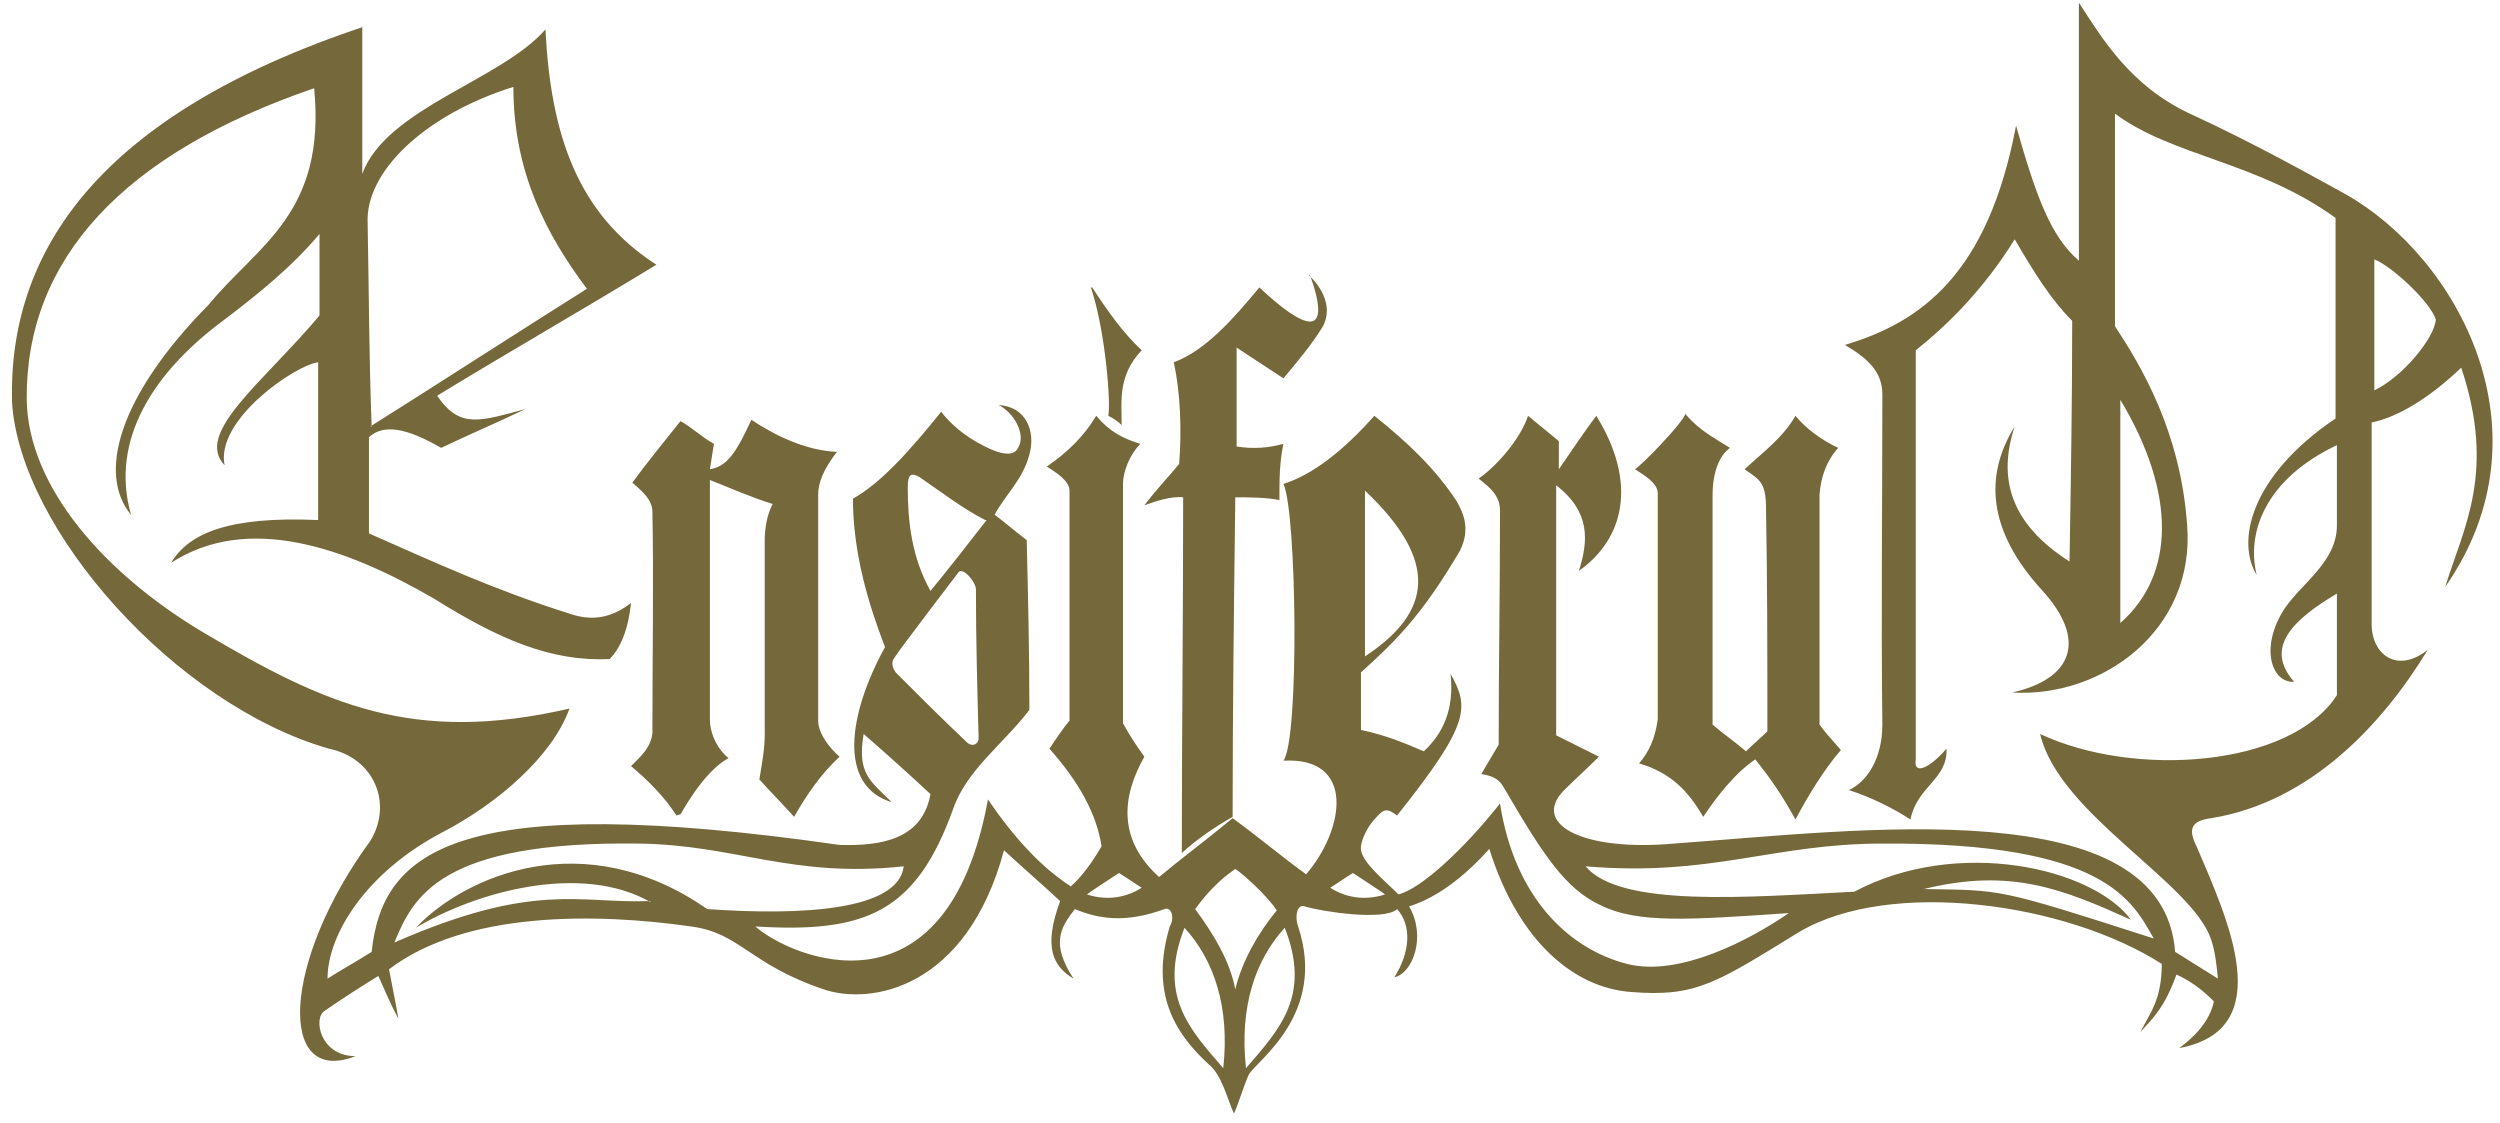 <?xml version="1.0" encoding="UTF-8"?>
<svg id="Calque_1" data-name="Calque 1" xmlns="http://www.w3.org/2000/svg" version="1.1" viewBox="0 0 187 84">
  <defs>
    <style>
      .cls-1 {
        fill: #75683b;
        fill-rule: evenodd;
        stroke-width: 0px;
      }
    </style>
  </defs>
  <g id="surface1">
    <path class="cls-1" d="M27.2,2C7.4,8.6.6,18.8.9,30.1c.6,9.5,12.2,22.6,23.7,25.9,3.4.7,4.8,4.1,3.1,6.9-6.6,9-7,18.4-1.1,16.1-2.7,0-3.2-2.9-2.3-3.4,1.3-.9,2.7-1.8,4-2.6.5,1.1.9,2.1,1.5,3.2-.2-1.2-.5-2.6-.7-3.7,5.8-4.4,15.6-4.2,22.6-3.2,3.7.5,4.3,2.8,9.9,4.7,3.5,1.2,10.7,0,13.5-10.4,1.4,1.3,2.8,2.5,4.2,3.8-1.3,3.5-.5,4.9,1,5.8-1.7-2.6-1-3.8.1-5.2,1.7.7,3.7,1.1,6.7,0,.5-.2.8.6.4,1.3-1.5,5,.4,8,2.9,10.3,1,.8,1.4,2.6,1.9,3.7.4-.9.7-2,1.1-2.9.5-1,5.9-4.5,3.7-11.1-.3-.9,0-1.7.5-1.5,1.3.4,6,1.1,6.9.2,1.1,1.2,1,3.2-.2,5.1,1.4-.3,2.4-3.1,1.1-5.3,2.2-.7,4.2-2.3,6-4.3,2.2,7,6.4,10.4,10.6,10.7,4.9.4,6.4-.7,12.6-4.5,6.8-4,19.9-2.2,27.1,2.4,0,2.7-.9,3.7-1.6,5.1.9-1,1.8-1.8,2.7-4.3.9.4,1.8,1,2.8,2-.3,1.5-1.5,2.7-2.6,3.5,7.5-1.4,3.6-9.7,1.3-15.1-.6-1.2-.5-1.9,1.1-2.1,7.4-1.2,12.8-7,16.2-12.6-2.1,1.7-4.1.6-4.2-1.8v-15.2c2-.4,4.4-1.9,6.7-4.1,2.6,7.8.2,11.9-1.2,16.4,8.1-11.6.9-24.7-7.5-29.4-2.2-1.2-6.6-3.7-11.6-6-4.5-2.1-6.6-5.7-8.3-8.3,0,6.3,0,13,0,19.3-2.1-1.8-3.2-4.8-4.7-10.1-2.1,11.1-7.1,14.7-12.8,16.4,1.7,1,2.8,2,2.8,3.7,0,8.2-.1,16.5,0,24.7,0,2.6-1.2,4.3-2.5,4.9,1.6.5,3.4,1.4,4.6,2.2.5-2.5,2.8-3,2.7-5.3-1.3,1.5-2.5,2-2.3.8,0-10.2,0-20.4,0-30.6,2.5-2,5.1-4.6,7.4-8.3,1.4,2.4,2.7,4.5,4.3,6.1,0,6-.1,12-.2,18-4.4-2.8-5.4-6.2-4.1-10.1-2.3,3.7-2,7.8,2,12.2,3.5,3.8,2.3,6.7-2.2,7.7,6.8.4,13.7-4.7,13.1-12.5-.5-7.1-3.5-12-5.4-14.9,0-5.2,0-10.7,0-15.9,4.3,3.2,10.7,3.6,16.5,7.8,0,4.9,0,10.1,0,15-6.5,4.4-7.4,9.3-5.9,11.7-.8-3.2.7-7.2,6-9.7,0,2.2,0,3.8,0,6,0,2.7-2.6,4.3-3.9,6.2-1.9,2.9-1,5.6.7,5.5-2.3-2.6,0-4.7,3.2-6.6,0,2.4,0,5.2,0,7.6-3.5,5.4-15.2,6.2-22.2,2.9,1.4,6,11.4,11.1,12.8,15.4.3.9.4,1.9.5,2.9l-3.2-2c-.9-12.1-23.6-9.1-37.5-8.1-6.7.6-10.6-1.4-8.3-3.9.9-.9,1.8-1.7,2.7-2.6l-3.2-1.6c0-6.2,0-12.5,0-18.7,2.6,2,2.4,4.2,1.7,6.4,3.4-2.4,4.4-6.6,1.3-11.6-.9,1.2-1.9,2.7-2.8,4,0-.6,0-1.5,0-2.1-.7-.6-1.6-1.3-2.3-1.9-.6,1.8-2.4,3.8-3.7,4.7.9.7,1.6,1.3,1.6,2.4,0,5.8-.1,11.6-.1,17.5-.4.7-.9,1.5-1.3,2.2,1.3.2,1.5.7,1.8,1.2,2.8,4.8,4.5,7.4,7.1,8.6,2.8,1.4,6.7,1.1,14.1.6-2.9,2-8.2,4.8-12.1,3.8-4.3-1.1-8.4-4.9-9.5-12-2.6,3.3-5.9,6.4-7.6,6.8-1.2-1.2-2.6-2.3-2.8-3.3-.1-.7.6-1.9,1-2.3.7-.8.9-.9,1.7-.3,5.5-6.9,5.4-8.1,4-10.6.3,2.7-.6,4.5-2,5.8-1.4-.6-2.8-1.2-4.7-1.6,0-1.4,0-2.9,0-4.3,2.4-2.2,4.4-4,7.4-9.1.8-1.6.3-2.8-.3-3.8-1.6-2.4-3.6-4.3-6.1-6.3-2.3,2.6-4.6,4.4-6.8,5.1,1,2.1,1.2,19.1,0,20.7,5.4-.3,4.6,5.1,1.7,8.5-1.8-1.3-3.7-2.9-5.5-4.2-1.8,1.5-3.7,2.9-5.5,4.4-3.1-2.8-2.8-6-1.1-9-.5-.7-1-1.4-1.6-2.5,0-6,0-11.9,0-17.9,0-.9.5-2.2,1.3-3-1.3-.4-2.3-.9-3.3-2.1-.9,1.5-2.1,2.7-3.7,3.8.8.5,1.7,1.1,1.7,1.8,0,5.8,0,11.5,0,17.2-.5.6-1.1,1.5-1.5,2.1,2.2,2.5,3.5,4.8,3.9,7.3-.7,1.2-1.5,2.3-2.3,3-2.2-1.4-4.3-3.7-6.2-6.5-3.1,16.9-14.8,11.8-17.4,9.5,8.2.5,12-1,14.8-8.8,1-2.9,3.8-4.9,5.7-7.4,0-4.2-.1-8.5-.2-12.7-.8-.6-1.6-1.3-2.4-1.9.8-1.5,2.1-2.6,2.6-4.5.5-1.8-.3-3.6-2.3-3.7,1.2.6,2,2.2,1.5,3.1-.2.5-.7.8-2.1.2-1.3-.6-2.6-1.4-3.7-2.8-2.4,3-4.6,5.4-6.6,6.5,0,4.1,1.2,8,2.4,11.1-2.8,5.1-3.5,10.4.5,11.6-1.6-1.6-2.6-2.1-2.1-5.1,1.6,1.4,3.4,3,5,4.5-.6,3.3-3.5,3.9-6.8,3.8-28.6-4.1-34.2.4-35,8-1.1.7-2.2,1.3-3.3,2,0-3.3,2.9-8,8.7-11,4-2.1,8.1-5.6,9.4-9.2-11.7,2.7-18.3-.3-27.4-5.7-7.4-4.4-13.1-10.9-13.2-17.4-.1-10.5,7.2-18.4,21.5-23.3.9,9.4-4.2,11.7-7.9,16.2-6.8,6.9-8.3,12.7-5.8,15.7-1.6-5.6,1.7-10.7,7-14.6,2.5-1.9,5-3.9,7.1-6.4,0,2,0,4,0,6.1-4.2,5-9.4,8.8-7.1,11.2-.7-3.4,5.3-7.5,7-7.7,0,3.9,0,8,0,11.8-6.7-.3-9.7,1-11,3.2,5.7-3.7,13-1.2,19.7,2.7,4.8,3,8.7,4.7,13.1,4.5.8-.8,1.4-2.2,1.6-4.2-1.4,1.1-2.9,1.4-4.6.8-5.7-1.8-10-3.8-15-6,0-2.5,0-4.8,0-7.2,1.1-1,2.8-.7,5.4.8,2.1-1,4.2-1.9,6.3-2.9-3.4.9-4.9,1.5-6.6-1,5.4-3.3,11-6.5,16.4-9.8-5.9-3.8-7.9-9.7-8.3-17.6-3.3,3.8-11.9,5.9-13.7,10.8,0-3.6,0-7.4,0-11ZM27.7,31.9c5.4-3.4,10.8-6.9,16.2-10.3-3-4-5.5-8.7-5.5-15.1-6.7,2.1-11.1,6.4-10.9,10.2.1,5.2.1,10,.3,15.2ZM48.6,67.4c-5.3.2-8.6-1.5-19.1,3.1,1.4-3.4,3.4-7.6,18.3-7.4,7.3.1,11.4,2.6,19.8,1.7-.4,3.3-7.6,3.7-14.7,3.2-9.2-6.4-18.1-2.5-21.8,1.4,4.5-2.7,12.4-4.9,17.6-1.9ZM50.6,61c-.9-1.4-2.1-2.6-3.4-3.7.6-.6,1.7-1.5,1.6-2.8,0-5.3.1-11,0-16.2,0-.9-.7-1.5-1.5-2.2,1.1-1.5,2.4-3.1,3.6-4.6.9.5,1.6,1.2,2.5,1.7l-.3,1.9c1.3-.2,2-1.3,3.1-3.7,1.8,1.2,4.1,2.3,6.4,2.4-1,1.3-1.4,2.3-1.4,3.2v16.9c0,1,.9,2.1,1.6,2.7-1.4,1.3-2.5,2.9-3.4,4.5-.8-.9-1.8-1.9-2.6-2.8.2-1.2.4-2.3.4-3.3,0-4.9,0-9.7,0-14.6,0-.9.2-2,.6-2.7-1.6-.5-3.2-1.2-4.7-1.8,0,5.9,0,12,0,17.9,0,1.2.7,2.4,1.4,2.9-2,1.1-3.6,4.3-3.6,4.2ZM73.8,38.9c-1.4,1.8-2.8,3.6-4.2,5.3-1.4-2.5-1.7-5.2-1.7-7.7,0-1,.2-1.2.9-.8,1.6,1.1,3.3,2.4,4.9,3.2ZM71.7,42.8c.3-.4,1.3.7,1.3,1.3,0,3.9.1,7.3.2,11.1,0,.5-.5.7-.9.3-1.8-1.7-3.6-3.5-5.3-5.2-.2-.3-.4-.7-.1-1.1.3-.5,4.5-6,4.8-6.4ZM81.7,21.5c1.1,1.7,2.3,3.4,3.7,4.7-1.8,1.9-1.5,3.8-1.5,5.6-.3-.3-.6-.5-1-.7.2-.9-.2-6.3-1.3-9.6ZM98,20.6c1.7,4.8-.4,4.1-3.8.9-2,2.4-4,4.7-6.4,5.6.5,2.3.6,5.1.4,7.6-.9,1.1-1.7,1.9-2.6,3.1.8-.3,2-.7,2.9-.6,0,8.8-.1,17.7-.1,26.6,1.1-1,2.4-1.9,3.8-2.7,0-8,.1-15.7.2-23.9,1.1,0,2.2,0,3.3.2,0-1.5,0-2.8.3-4.2-1.1.3-2.2.4-3.5.2,0-2.5,0-4.9,0-7.4,1.2.8,2.3,1.5,3.5,2.3,1-1.2,2.1-2.5,2.9-3.8,1-1.7-.4-3.4-1-3.9ZM83.7,65.3c.5.3,1.2.8,1.7,1.1-1.4.9-2.9.9-4.1.5.4-.3,1.8-1.2,2.4-1.6ZM101.2,65.3c-.5.3-1.2.8-1.7,1.1,1.4.9,2.9.9,4.1.5-.4-.3-1.8-1.2-2.4-1.6ZM92.4,65c-1.2.8-2.2,1.9-3,3,1.4,1.9,2.6,3.9,3,6,.5-2.1,1.7-4.2,3.1-5.9-.7-1.1-2.6-2.8-3.1-3.1ZM88.6,69.4c2.2,2.4,3.4,5.9,2.9,10.5-2.5-2.9-4.9-5.4-2.9-10.5ZM96.1,69.4c-2.2,2.4-3.4,5.9-2.9,10.5,2.5-2.9,4.9-5.4,2.9-10.5ZM102.1,36.7c5.6,5.3,5,9.1,0,12.4,0,0,0-12.4,0-12.4ZM126.1,31c1,1.2,2.2,1.8,3.3,2.5-.8.6-1.3,1.8-1.3,3.6,0,5.6,0,11.5,0,17.1.8.7,1.7,1.3,2.5,2,.5-.5,1.1-1,1.6-1.5,0-5.5,0-11-.1-16.6,0-2.1-.5-2.2-1.6-3,1.4-1.3,2.9-2.4,3.8-4,.8,1,2.1,1.9,3.2,2.4-.9,1-1.3,2.2-1.4,3.5,0,5.7,0,11.5,0,17.2.5.7,1,1.2,1.6,1.9-1.3,1.5-2.5,3.5-3.4,5.2-1.1-2-1.9-3.1-3-4.5-1.5,1-2.9,2.8-3.9,4.3-1.1-1.9-2.4-3.3-4.8-4,.7-.8,1.2-1.8,1.4-3.3,0-5.6,0-11.3,0-16.9,0-.8-1.1-1.4-1.7-1.8.7-.5,3.6-3.5,3.8-4.2ZM143.9,66.5c5.9.1,5.4-.1,17.2,3.7-1.6-2.8-3.6-7.2-20.3-7.1-8.2,0-12.8,2.5-22.2,1.7,2.6,3.1,12.1,2.3,20.1,1.9,7.7-4.1,17.8-1.8,20.7,2.1-5.1-2.3-9-3.9-15.5-2.3ZM158.6,29.9c4.2,7,4.1,13.1,0,16.7,0,0,0-16.8,0-16.7ZM177.6,19.4c0,3.2,0,6.6,0,9.8,2.1-1,4.5-3.9,4.6-5.3-.4-1.3-3.3-4-4.6-4.5"/>
  </g>
</svg>